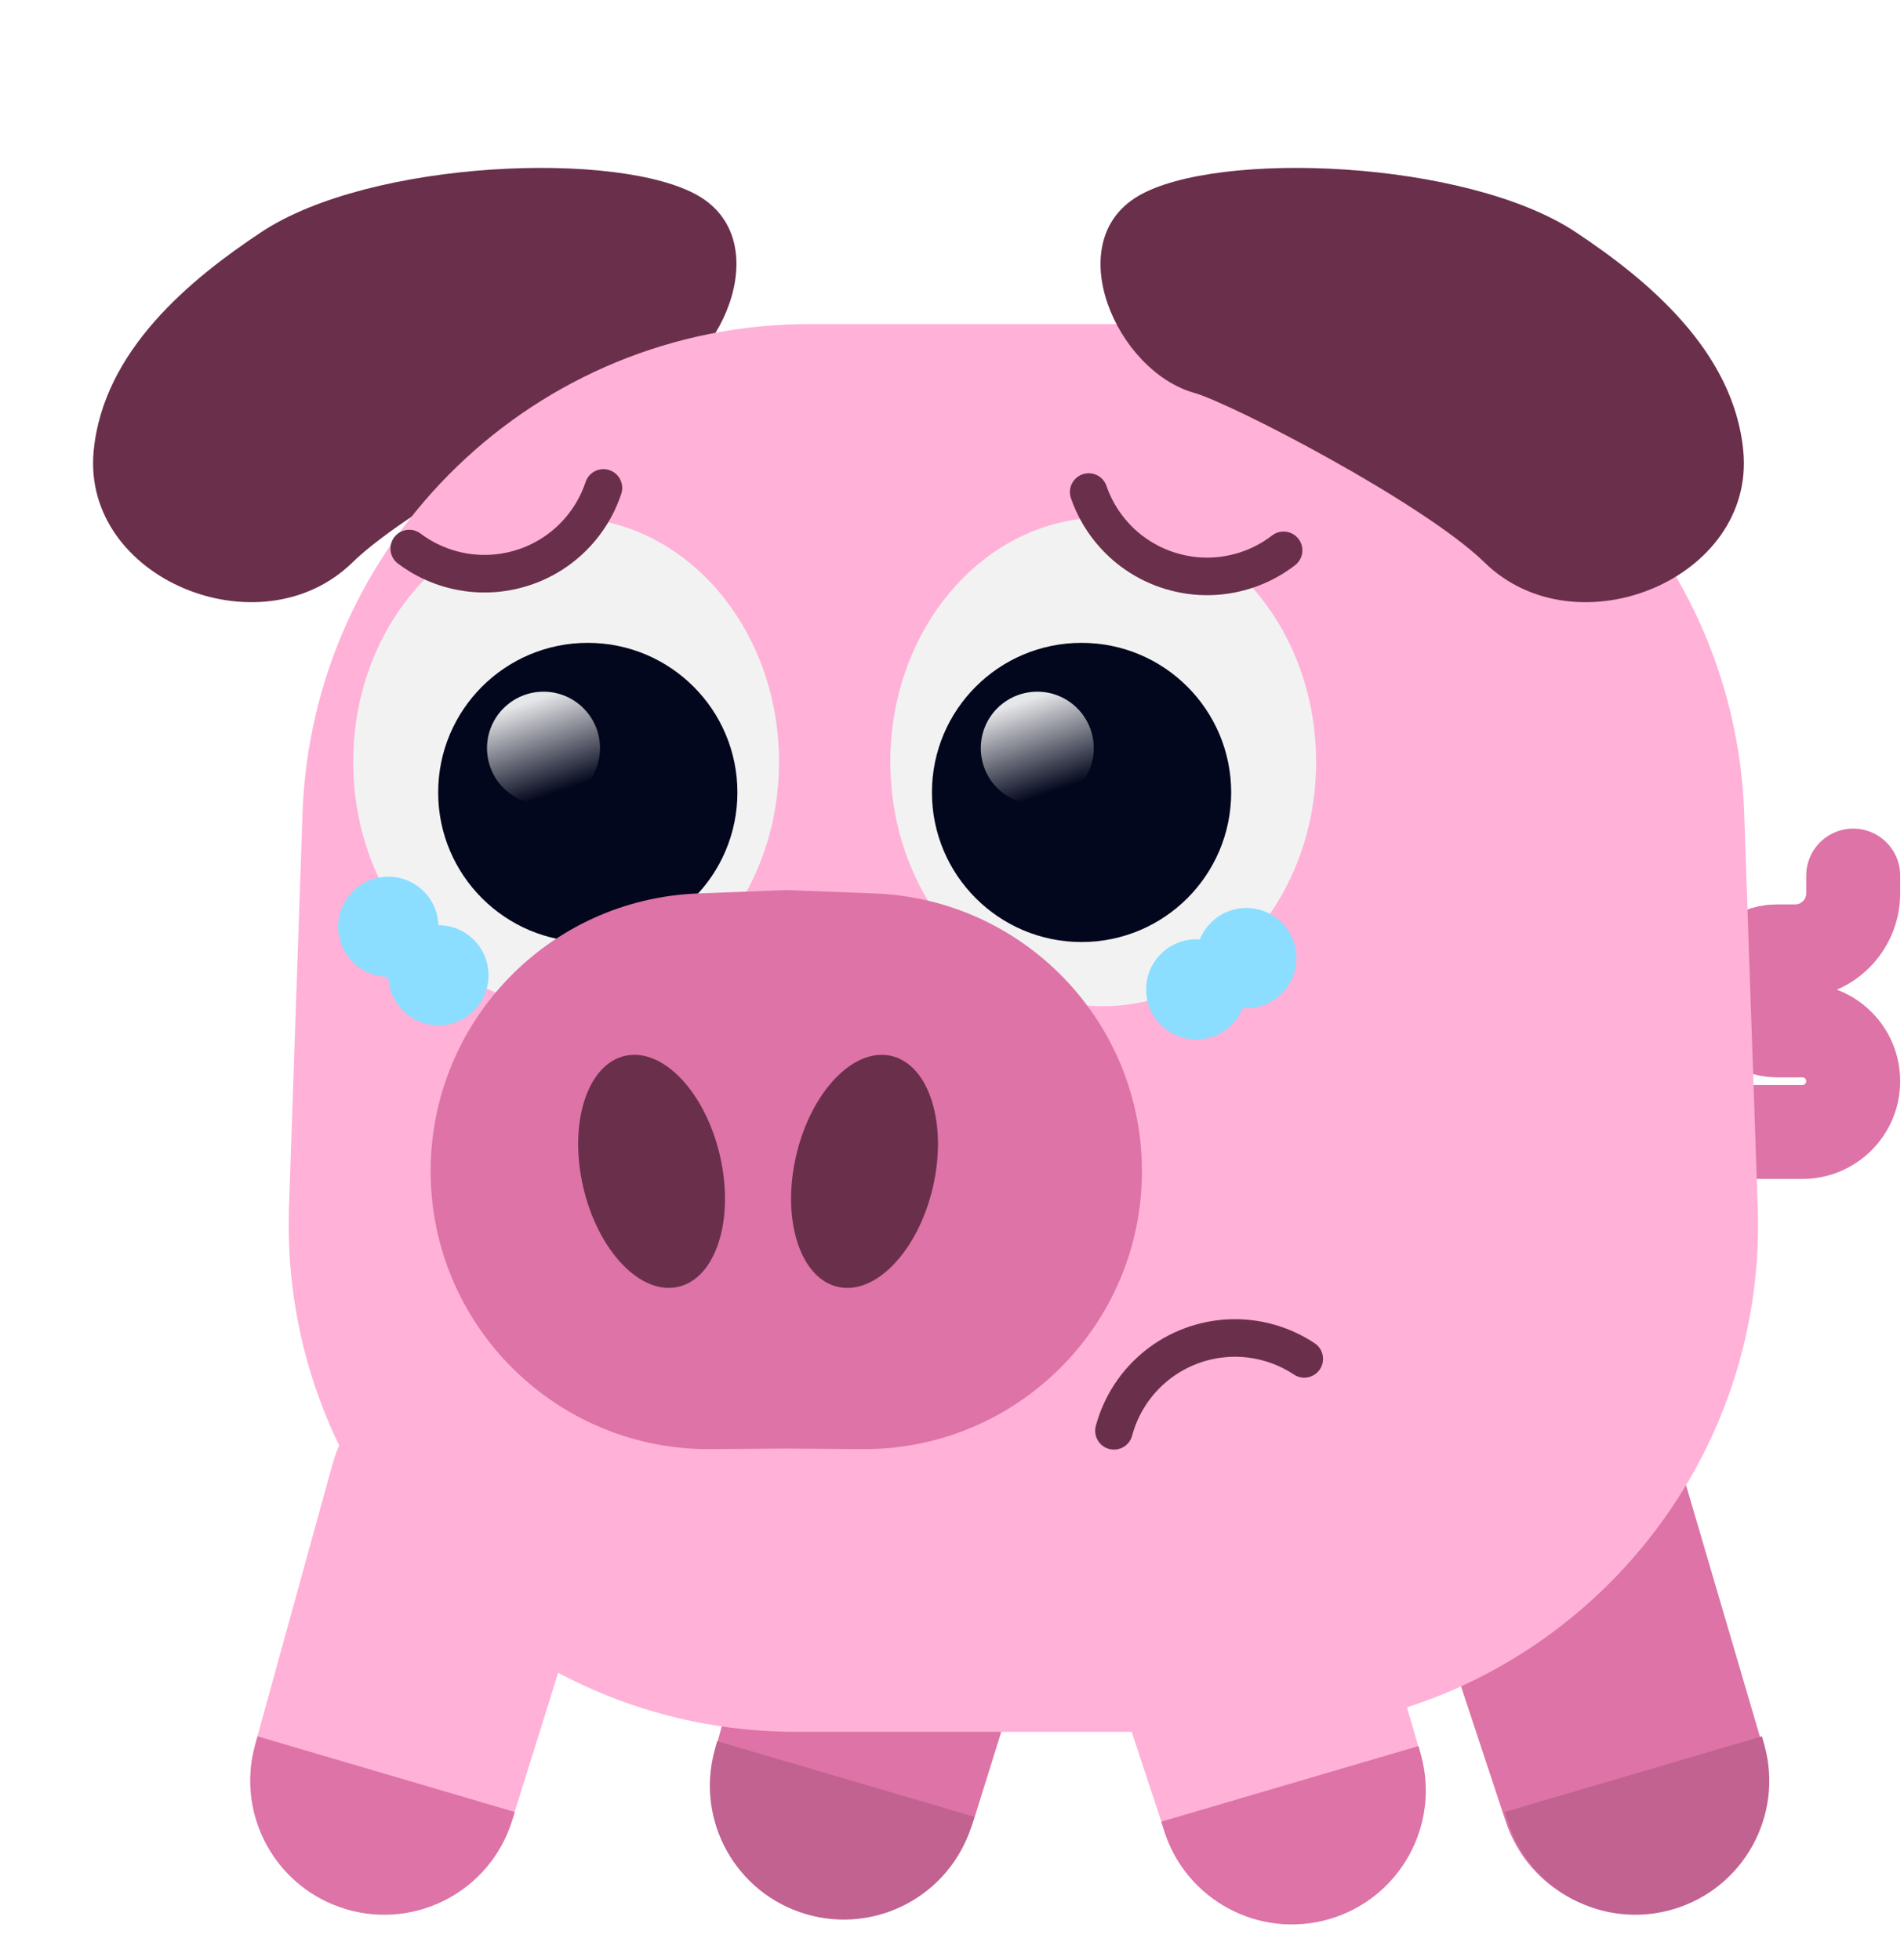 <svg width="304" height="313" viewBox="0 0 304 313" fill="none" xmlns="http://www.w3.org/2000/svg">
<path d="M102.652 62.729C96.602 64.443 65.991 80.327 56.255 89.834C41.591 104.154 13.039 92.449 14.953 72.042C16.461 55.973 30.436 44.553 41.722 37.066C59.151 25.502 98.995 23.927 111.554 31.296C124.113 38.664 115.043 59.22 102.652 62.729Z" fill="#6A2F4B"/>
<path d="M257.261 180.768H287.777C292.257 180.768 295.889 177.136 295.889 172.656V172.656C295.889 168.176 292.257 164.545 287.777 164.545H283.657C280.172 164.545 277.348 161.72 277.348 158.235V158.235C277.348 154.751 280.172 151.926 283.657 151.926L286.618 151.926C291.738 151.926 295.889 147.776 295.889 142.656V139.823" stroke="#DD73A6" stroke-width="15" stroke-linecap="round"/>
<path d="M126.769 233.887C130.063 221.945 142.506 215.02 154.391 218.515C166.276 222.01 172.99 234.568 169.295 246.392L155.457 290.681C151.976 301.82 140.208 308.112 129.012 304.819C117.816 301.527 111.327 289.867 114.431 278.617L126.769 233.887Z" fill="#DD73A6"/>
<path d="M225.85 246.851C221.961 235.089 228.466 222.422 240.291 218.731C252.117 215.04 264.672 221.758 268.164 233.644L281.24 278.163C284.529 289.36 278.234 301.127 267.094 304.604C255.954 308.081 244.083 301.984 240.419 290.904L225.85 246.851Z" fill="#DD73A6"/>
<path d="M53.071 233.887C56.365 221.945 68.807 215.02 80.692 218.515C92.578 222.01 99.291 234.568 95.597 246.392L81.758 290.681C78.278 301.82 66.51 308.112 55.314 304.819C44.118 301.527 37.629 289.867 40.732 278.617L53.071 233.887Z" fill="#FFB1D7"/>
<path d="M41.122 277.286L82.195 289.364L81.758 290.763C78.278 301.902 66.51 308.194 55.314 304.901C44.118 301.609 37.629 289.949 40.732 278.699L41.122 277.286Z" fill="#DD73A6"/>
<path d="M114.502 278.059L155.576 290.137L155.139 291.536C151.658 302.674 139.89 308.966 128.694 305.674C117.498 302.382 111.009 290.721 114.113 279.472L114.502 278.059Z" fill="#C16290"/>
<path d="M170.86 246.851C166.97 235.089 173.476 222.422 185.301 218.731C197.127 215.04 209.682 221.758 213.173 233.644L226.25 278.163C229.539 289.36 223.244 301.127 212.104 304.604C200.964 308.081 189.093 301.984 185.429 290.904L170.86 246.851Z" fill="#FFB1D7"/>
<path d="M48.301 129.969C49.8 86.343 85.601 51.751 129.253 51.751H197.538C241.191 51.751 276.991 86.343 278.49 129.97L280.649 192.783C282.223 238.582 245.522 276.565 199.697 276.565H127.094C81.269 276.565 44.569 238.582 46.142 192.783L48.301 129.969Z" fill="#FFB1D7"/>
<ellipse cx="176.915" cy="123.213" rx="33.992" ry="39.014" fill="#FFB1D7"/>
<ellipse cx="33.992" cy="39.014" rx="33.992" ry="39.014" transform="matrix(-1 0 0 1 123.609 84.199)" fill="#FFB1D7"/>
<ellipse cx="176.143" cy="121.668" rx="33.992" ry="39.014" fill="#F2F2F2"/>
<ellipse cx="33.992" cy="39.014" rx="33.992" ry="39.014" transform="matrix(-1 0 0 1 124.382 82.654)" fill="#F2F2F2"/>
<circle cx="172.685" cy="126.547" r="23.889" fill="#03071D"/>
<g filter="url(#filter0_f_17_1474)">
<circle cx="165.615" cy="119.478" r="9.019" fill="url(#paint0_linear_17_1474)" fill-opacity="0.9" style="mix-blend-mode:lighten"/>
</g>
<circle cx="93.848" cy="126.547" r="23.889" fill="#03071D"/>
<g filter="url(#filter1_f_17_1474)">
<circle cx="86.778" cy="119.478" r="9.019" fill="url(#paint1_linear_17_1474)" fill-opacity="0.9" style="mix-blend-mode:lighten"/>
</g>
<path d="M68.758 187.031C68.758 163.176 87.614 143.586 111.453 142.678L125.54 142.141L139.628 142.678C163.467 143.586 182.323 163.176 182.323 187.031C182.323 211.677 162.244 231.604 137.599 231.416L125.54 231.324L113.482 231.416C88.837 231.604 68.758 211.677 68.758 187.031Z" fill="#DD73A6"/>
<ellipse cx="138.033" cy="187.062" rx="11.202" ry="18.928" transform="rotate(13.087 138.033 187.062)" fill="#6A2F4B"/>
<ellipse cx="11.202" cy="18.928" rx="11.202" ry="18.928" transform="matrix(-0.974 0.226 0.226 0.974 110.666 166.09)" fill="#6A2F4B"/>
<path d="M281.326 277.286L240.253 289.364L240.69 290.763C244.17 301.902 255.938 308.194 267.134 304.901C278.33 301.609 284.819 289.949 281.716 278.699L281.326 277.286Z" fill="#C16290"/>
<path d="M226.486 278.832L185.413 290.91L185.85 292.308C189.33 303.447 201.099 309.739 212.294 306.447C223.49 303.154 229.979 291.494 226.876 280.244L226.486 278.832Z" fill="#DD73A6"/>
<path d="M177.861 228.489C178.96 224.387 181.337 220.741 184.646 218.08C187.955 215.419 192.026 213.88 196.268 213.686C200.51 213.493 204.704 214.655 208.242 217.004" stroke="#6A2F4B" stroke-width="6" stroke-linecap="round"/>
<circle cx="191" cy="158" r="8" fill="#8BDEFF"/>
<circle cx="199" cy="153" r="8" fill="#8BDEFF"/>
<circle cx="62" cy="148" r="8" fill="#8BDEFF"/>
<path d="M78 155.748C78 160.166 74.418 163.748 70 163.748C65.582 163.748 62 160.166 62 155.748C62 151.33 65.582 147.748 70 147.748C74.418 147.748 78 151.33 78 155.748Z" fill="#8BDEFF"/>
<circle cx="191" cy="74" r="19" fill="#FFB1D7"/>
<path d="M190.644 62.729C196.695 64.443 227.306 80.327 237.042 89.834C251.705 104.154 280.258 92.449 278.344 72.042C276.836 55.973 262.86 44.553 251.575 37.066C234.146 25.502 194.302 23.927 181.743 31.296C169.183 38.664 178.254 59.22 190.644 62.729Z" fill="#6A2F4B"/>
<path d="M93.129 63.753C95.73 67.611 96.826 72.29 96.207 76.901C95.589 81.513 93.299 85.738 89.773 88.774C86.247 91.81 81.729 93.447 77.076 93.374C72.424 93.3 67.96 91.522 64.531 88.376L77.376 74.376L93.129 63.753Z" fill="#FFB1D7"/>
<path d="M206.775 90.26C207.405 89.775 207.816 89.058 207.918 88.269C208.02 87.48 207.804 86.683 207.318 86.053C206.833 85.423 206.116 85.011 205.327 84.91C204.538 84.808 203.741 85.023 203.111 85.509C202.685 85.837 202.245 86.145 201.79 86.431C199.217 88.056 196.2 88.969 193.158 89.041C189.578 89.138 185.978 88.062 183.04 86.015C180.537 84.283 178.517 81.864 177.258 79.092C177.036 78.604 176.837 78.105 176.661 77.597C176.401 76.845 175.854 76.227 175.138 75.879C174.423 75.531 173.598 75.481 172.846 75.741C172.094 76.001 171.476 76.548 171.128 77.264C170.78 77.979 170.73 78.804 170.99 79.556C171.227 80.243 171.497 80.918 171.798 81.579C173.5 85.329 176.233 88.601 179.619 90.945C183.595 93.714 188.465 95.171 193.309 95.04C197.425 94.941 201.507 93.706 204.988 91.508C205.603 91.121 206.199 90.704 206.775 90.26Z" fill="#6A2F4B"/>
<path d="M99.192 78.867C99.442 78.112 99.383 77.288 99.026 76.577C98.67 75.866 98.045 75.325 97.29 75.074C96.535 74.824 95.711 74.883 95 75.24C94.289 75.596 93.748 76.221 93.498 76.976C93.328 77.486 93.135 77.987 92.918 78.478C91.693 81.264 89.702 83.708 87.22 85.469C84.306 87.551 80.72 88.671 77.139 88.617C74.096 88.58 71.068 87.704 68.476 86.11C68.018 85.829 67.574 85.527 67.144 85.204C66.509 84.726 65.709 84.519 64.921 84.631C64.133 84.742 63.422 85.162 62.944 85.798C62.465 86.434 62.259 87.234 62.371 88.021C62.482 88.809 62.902 89.52 63.538 89.999C64.118 90.436 64.719 90.845 65.339 91.225C68.846 93.382 72.942 94.567 77.06 94.617C81.905 94.69 86.757 93.175 90.699 90.358C94.057 87.975 96.751 84.669 98.408 80.9C98.701 80.235 98.963 79.556 99.192 78.867Z" fill="#6A2F4B"/>
<defs>
<filter id="filter0_f_17_1474" x="152.596" y="106.458" width="26.039" height="26.039" filterUnits="userSpaceOnUse" color-interpolation-filters="sRGB">
<feFlood flood-opacity="0" result="BackgroundImageFix"/>
<feBlend mode="normal" in="SourceGraphic" in2="BackgroundImageFix" result="shape"/>
<feGaussianBlur stdDeviation="2" result="effect1_foregroundBlur_17_1474"/>
</filter>
<filter id="filter1_f_17_1474" x="73.759" y="106.458" width="26.039" height="26.039" filterUnits="userSpaceOnUse" color-interpolation-filters="sRGB">
<feFlood flood-opacity="0" result="BackgroundImageFix"/>
<feBlend mode="normal" in="SourceGraphic" in2="BackgroundImageFix" result="shape"/>
<feGaussianBlur stdDeviation="2" result="effect1_foregroundBlur_17_1474"/>
</filter>
<linearGradient id="paint0_linear_17_1474" x1="163.665" y1="111.921" x2="168.54" y2="126.303" gradientUnits="userSpaceOnUse">
<stop stop-color="white"/>
<stop offset="1" stop-color="white" stop-opacity="0"/>
</linearGradient>
<linearGradient id="paint1_linear_17_1474" x1="84.828" y1="111.921" x2="89.704" y2="126.303" gradientUnits="userSpaceOnUse">
<stop stop-color="white"/>
<stop offset="1" stop-color="white" stop-opacity="0"/>
</linearGradient>
</defs>
</svg>
